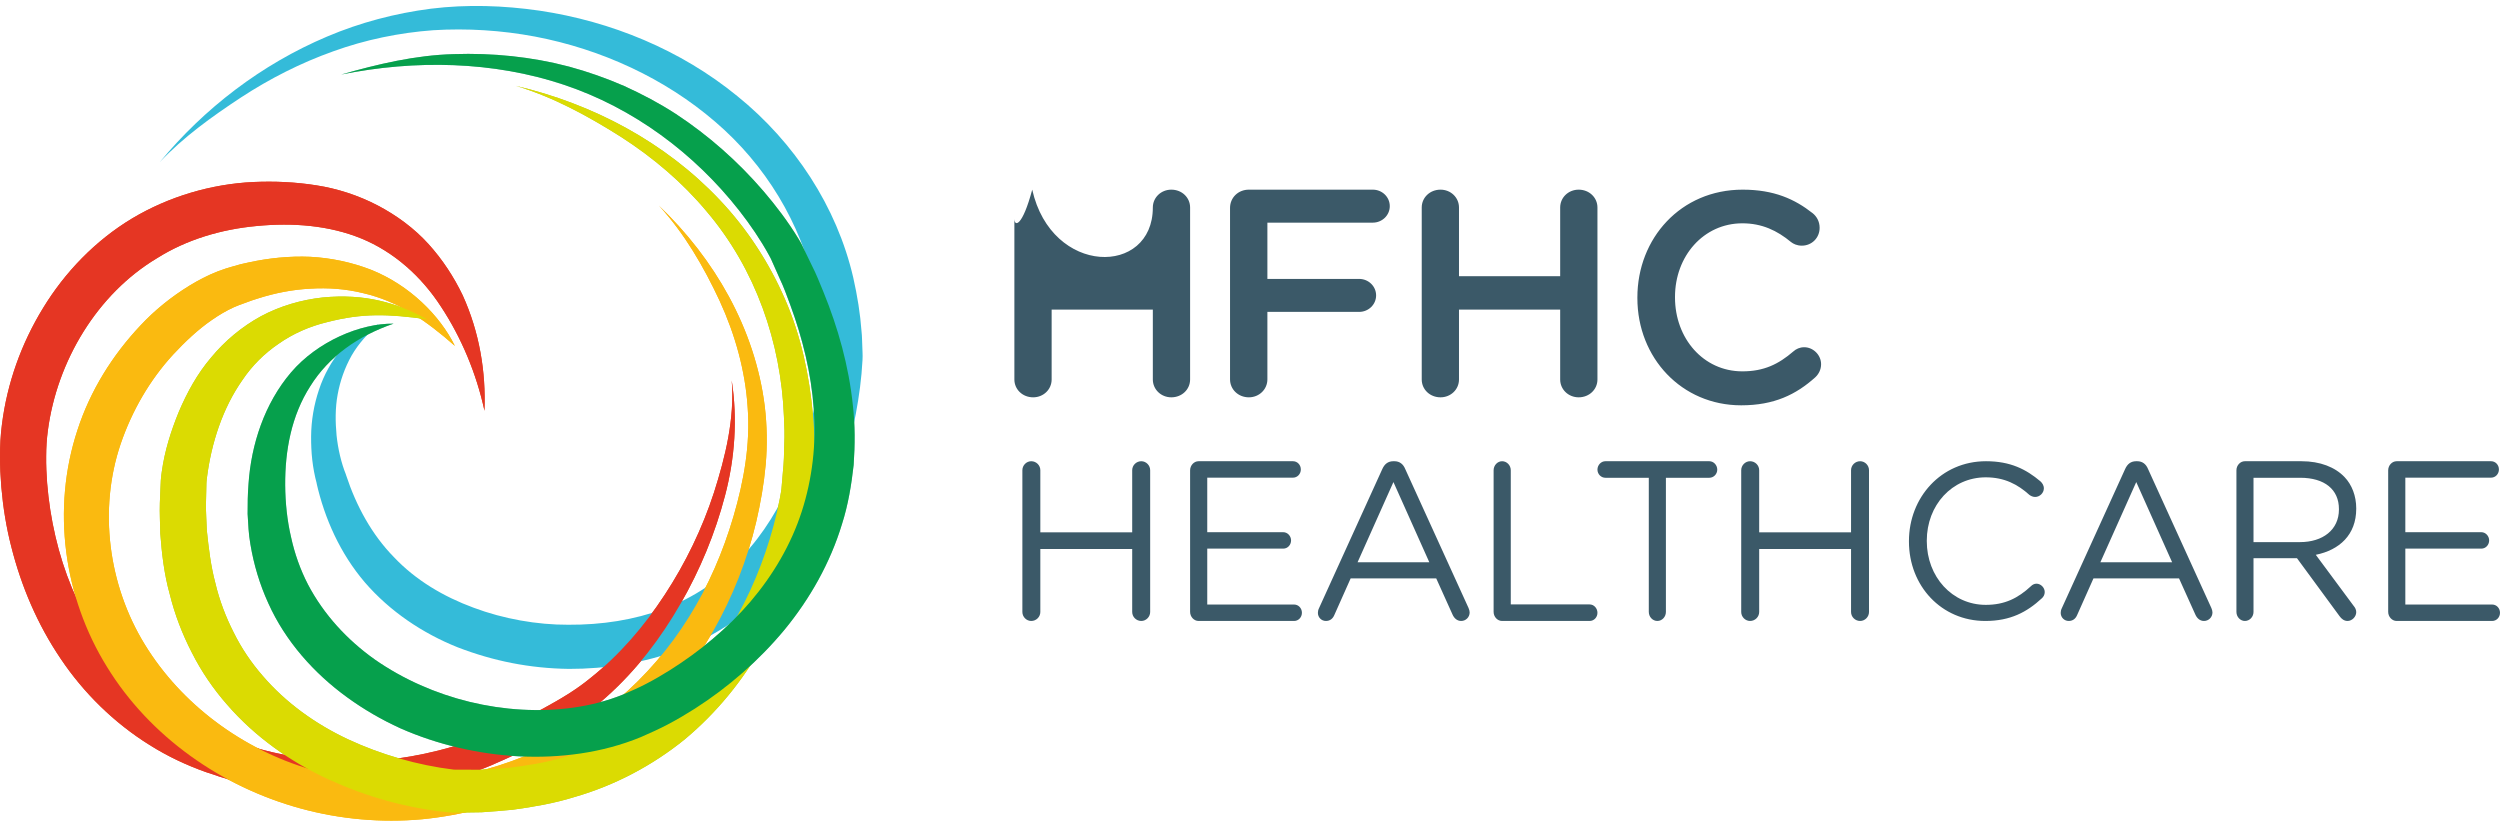 <svg xmlns="http://www.w3.org/2000/svg" width="270" height="89" viewBox="0 0 270 89">
  <g fill="none" fill-rule="evenodd">
    <path fill="#3B5968" d="M.863 30.301C.863 29.767 1.305 29.329 1.821 29.329 2.361 29.329 2.803 29.767 2.803 30.301L2.803 37.008 12.724 37.008 12.724 30.301C12.724 29.767 13.166 29.329 13.706 29.329 14.222 29.329 14.665 29.767 14.665 30.301L14.665 45.61C14.665 46.144 14.222 46.581 13.706 46.581 13.166 46.581 12.724 46.144 12.724 45.61L12.724 38.806 2.803 38.806 2.803 45.61C2.803 46.144 2.361 46.581 1.821 46.581 1.305 46.581.863 46.144.863 45.61L.863 30.301zM18.978 45.596L18.978 30.315C18.978 29.773 19.4 29.329 19.892 29.329L30.093 29.329C30.562 29.329 30.937 29.724 30.937 30.216 30.937 30.71 30.562 31.104 30.093 31.104L20.83 31.104 20.83 36.994 29.038 36.994C29.507 36.994 29.882 37.413 29.882 37.881 29.882 38.374 29.507 38.769 29.038 38.769L20.83 38.769 20.83 44.807 30.21 44.807C30.679 44.807 31.054 45.201 31.054 45.694 31.054 46.187 30.679 46.581 30.21 46.581L19.892 46.581C19.4 46.581 18.978 46.138 18.978 45.596M44.813 40.242L40.938 31.579 37.064 40.242 44.813 40.242zM32.9 45.202L39.735 30.176C39.976 29.643 40.336 29.329 40.938 29.329L41.034 29.329C41.612 29.329 41.997 29.643 42.214 30.176L49.049 45.178C49.121 45.347 49.169 45.517 49.169 45.662 49.169 46.17 48.76 46.581 48.255 46.581 47.798 46.581 47.485 46.267 47.316 45.879L45.56 41.984 36.317 41.984 34.56 45.928C34.392 46.34 34.079 46.581 33.646 46.581 33.164 46.581 32.78 46.194 32.78 45.71 32.78 45.565 32.804 45.396 32.9 45.202L32.9 45.202zM51.757 30.308C51.757 29.77 52.18 29.329 52.672 29.329 53.188 29.329 53.611 29.77 53.611 30.308L53.611 44.795 62.127 44.795C62.596 44.795 62.971 45.211 62.971 45.7 62.971 46.19 62.596 46.581 62.127 46.581L52.672 46.581C52.18 46.581 51.757 46.141 51.757 45.603L51.757 30.308zM68.517 31.116L63.826 31.116C63.364 31.116 62.971 30.724 62.971 30.235 62.971 29.745 63.364 29.329 63.826 29.329L75.056 29.329C75.518 29.329 75.911 29.745 75.911 30.235 75.911 30.724 75.518 31.116 75.056 31.116L70.365 31.116 70.365 45.603C70.365 46.141 69.949 46.581 69.441 46.581 68.933 46.581 68.517 46.141 68.517 45.603L68.517 31.116zM78.498 30.301C78.498 29.767 78.941 29.329 79.456 29.329 79.997 29.329 80.439 29.767 80.439 30.301L80.439 37.008 90.36 37.008 90.36 30.301C90.36 29.767 90.802 29.329 91.342 29.329 91.858 29.329 92.3 29.767 92.3 30.301L92.3 45.61C92.3 46.144 91.858 46.581 91.342 46.581 90.802 46.581 90.36 46.144 90.36 45.61L90.36 38.806 80.439 38.806 80.439 45.61C80.439 46.144 79.997 46.581 79.456 46.581 78.941 46.581 78.498 46.144 78.498 45.61L78.498 30.301zM96.613 38.003L96.613 37.955C96.613 33.237 100.092 29.329 104.933 29.329 107.589 29.329 109.28 30.211 110.808 31.497 110.996 31.664 111.184 31.926 111.184 32.26 111.184 32.76 110.737 33.189 110.244 33.189 109.985 33.189 109.774 33.07 109.633 32.975 108.364 31.831 106.93 31.069 104.91 31.069 101.267 31.069 98.54 34.071 98.54 37.908L98.54 37.955C98.54 41.815 101.29 44.842 104.91 44.842 106.954 44.842 108.387 44.127 109.797 42.817 109.938 42.673 110.15 42.554 110.385 42.554 110.855 42.554 111.278 42.983 111.278 43.46 111.278 43.746 111.137 43.984 110.972 44.127 109.351 45.628 107.565 46.581 104.862 46.581 100.115 46.581 96.613 42.792 96.613 38.003M125.037 40.242L121.162 31.579 117.287 40.242 125.037 40.242zM113.124 45.202L119.959 30.176C120.199 29.643 120.56 29.329 121.162 29.329L121.258 29.329C121.836 29.329 122.221 29.643 122.438 30.176L129.273 45.178C129.345 45.347 129.393 45.517 129.393 45.662 129.393 46.17 128.984 46.581 128.478 46.581 128.021 46.581 127.708 46.267 127.54 45.879L125.783 41.984 116.541 41.984 114.784 45.928C114.616 46.34 114.303 46.581 113.869 46.581 113.388 46.581 113.003 46.194 113.003 45.71 113.003 45.565 113.027 45.396 113.124 45.202L113.124 45.202zM138.847 38.065C141.3 38.065 143.052 36.744 143.052 34.541L143.052 34.493C143.052 32.388 141.51 31.116 138.871 31.116L133.826 31.116 133.826 38.065 138.847 38.065zM131.981 30.308C131.981 29.77 132.401 29.329 132.892 29.329L139.011 29.329C141.019 29.329 142.631 29.965 143.659 31.042 144.453 31.874 144.92 33.073 144.92 34.419L144.92 34.468C144.92 37.282 143.098 38.922 140.552 39.436L144.616 44.918C144.803 45.137 144.92 45.358 144.92 45.627 144.92 46.141 144.453 46.581 143.986 46.581 143.612 46.581 143.332 46.361 143.121 46.067L138.521 39.803 133.826 39.803 133.826 45.603C133.826 46.141 133.406 46.581 132.892 46.581 132.401 46.581 131.981 46.141 131.981 45.603L131.981 30.308zM148.371 45.596L148.371 30.315C148.371 29.773 148.793 29.329 149.285 29.329L159.486 29.329C159.955 29.329 160.33 29.724 160.33 30.216 160.33 30.71 159.955 31.104 159.486 31.104L150.223 31.104 150.223 36.994 158.431 36.994C158.9 36.994 159.275 37.413 159.275 37.881 159.275 38.374 158.9 38.769 158.431 38.769L150.223 38.769 150.223 44.807 159.603 44.807C160.072 44.807 160.447 45.201 160.447 45.694 160.447 46.187 160.072 46.581 159.603 46.581L149.285 46.581C148.793 46.581 148.371 46.138 148.371 45.596M-1.77635684e-15 1.927C-1.77635684e-15.853.883 1.42108547e-14 2.029 1.42108547e-14 3.141 1.42108547e-14 4.024.853 4.024 1.927L4.024 9.35 14.953 9.35 14.953 1.927C14.953.853 15.837 1.42108547e-14 16.949 1.42108547e-14 18.094 1.42108547e-14 18.978.853 18.978 1.927L18.978 20.501C18.978 21.575 18.094 22.428 16.949 22.428 15.837 22.428 14.953 21.575 14.953 20.501L14.953 12.952 4.024 12.952 4.024 20.501C4.024 21.575 3.141 22.428 2.029 22.428.883 22.428-1.77635684e-15 21.575-1.77635684e-15 20.501L-1.77635684e-15 1.927zM23.291 1.973C23.291.859 24.176 1.42108547e-14 25.324 1.42108547e-14L38.706 1.42108547e-14C39.723 1.42108547e-14 40.543.795 40.543 1.782 40.543 2.768 39.723 3.563 38.706 3.563L27.325 3.563 27.325 9.639 37.23 9.639C38.247 9.639 39.067 10.435 39.067 11.421 39.067 12.407 38.247 13.202 37.23 13.202L27.325 13.202 27.325 20.488C27.325 21.569 26.439 22.428 25.324 22.428 24.176 22.428 23.291 21.569 23.291 20.488L23.291 1.973zM43.994 1.927C43.994.853 44.877 1.42108547e-14 46.022 1.42108547e-14 47.135 1.42108547e-14 48.018.853 48.018 1.927L48.018 9.35 58.946 9.35 58.946 1.927C58.946.853 59.83 1.42108547e-14 60.943 1.42108547e-14 62.088 1.42108547e-14 62.971.853 62.971 1.927L62.971 20.501C62.971 21.575 62.088 22.428 60.943 22.428 59.83 22.428 58.946 21.575 58.946 20.501L58.946 12.952 48.018 12.952 48.018 20.501C48.018 21.575 47.135 22.428 46.022 22.428 44.877 22.428 43.994 21.575 43.994 20.501L43.994 1.927zM67.284 11.71L67.284 11.645C67.284 5.244 71.977 1.24344979e-14 78.653 1.24344979e-14 82.054 1.24344979e-14 84.29 1.029 86.211 2.541 86.621 2.863 86.967 3.41 86.967 4.118 86.967 5.211 86.117 6.048 85.046 6.048 84.51 6.048 84.133 5.855 83.881 5.661 82.369 4.407 80.731 3.635 78.622 3.635 74.433 3.635 71.347 7.174 71.347 11.581L71.347 11.645C71.347 16.053 74.402 19.623 78.622 19.623 80.952 19.623 82.527 18.851 84.133 17.468 84.416 17.21 84.826 17.018 85.298 17.018 86.274 17.018 87.125 17.854 87.125 18.851 87.125 19.462 86.841 19.945 86.495 20.267 84.416 22.132 82.054 23.291 78.495 23.291 72.071 23.291 67.284 18.176 67.284 11.71" transform="translate(109.553 20.483)"/>
    <g transform="translate(0 .643)">
      <path fill="#E15128" d="M52.323,43.721 C51.456,39.689 49.821,35.808 47.642,32.496 C45.489,29.17 42.514,26.549 39.034,25.119 C35.551,23.695 31.642,23.388 27.733,23.764 C23.872,24.123 20.146,25.233 16.952,27.245 C10.481,31.122 6.161,38.365 5.172,45.835 C5.046,46.775 4.99,47.682 4.987,48.639 C4.974,49.605 5.023,50.575 5.091,51.542 C5.248,53.478 5.546,55.407 5.989,57.303 C6.87,61.094 8.355,64.753 10.467,67.995 C12.564,71.247 15.323,74.049 18.574,76.161 C20.201,77.218 21.937,78.107 23.775,78.82 C25.652,79.532 27.559,80.17 29.51,80.619 C33.405,81.524 37.437,81.87 41.429,81.461 C45.416,81.044 49.375,80.066 53.138,78.495 C55.035,77.749 56.866,76.826 58.68,75.868 C60.51,74.868 62.192,73.883 63.749,72.601 C66.893,70.107 69.578,66.981 71.807,63.571 C74.041,60.158 75.842,56.443 77.109,52.553 C78.347,48.67 79.355,44.563 79.026,40.451 C79.666,44.587 79.371,48.836 78.302,52.889 C77.236,56.957 75.612,60.885 73.497,64.568 C71.384,68.247 68.769,71.702 65.508,74.614 C63.899,76.084 61.985,77.305 60.174,78.392 C58.318,79.472 56.428,80.521 54.441,81.4 C50.503,83.218 46.25,84.523 41.853,85.086 C37.459,85.666 32.95,85.418 28.613,84.538 C26.439,84.104 24.322,83.466 22.241,82.744 C20.131,81.997 18.069,81.023 16.159,79.819 C12.322,77.428 9.034,74.197 6.552,70.495 C4.049,66.8 2.297,62.676 1.223,58.42 C0.673,56.291 0.328,54.117 0.14,51.928 C0.053,50.832 -0.006,49.733 0.001,48.628 C-0.004,47.516 0.06,46.352 0.204,45.239 C0.762,40.754 2.299,36.461 4.662,32.608 C7.012,28.759 10.276,25.356 14.248,22.96 C18.224,20.581 22.818,19.228 27.371,19.014 C29.651,18.915 31.893,19.011 34.189,19.376 C36.471,19.732 38.721,20.466 40.786,21.543 C42.845,22.622 44.739,24.019 46.269,25.704 C47.796,27.391 49.025,29.277 49.971,31.251 C51.781,35.239 52.487,39.497 52.323,43.706 L52.323,43.721 Z"/>
      <path fill="#FABA10" d="M71.161,21.565 C77.145,27.283 81.541,34.835 82.593,43.22 C82.844,45.309 82.88,47.431 82.695,49.54 C82.501,51.658 82.14,53.696 81.663,55.748 C80.696,59.832 79.136,63.8 77.035,67.495 C74.93,71.184 72.257,74.6 69.058,77.495 C65.86,80.389 62.165,82.768 58.181,84.513 C54.187,86.243 49.97,87.411 45.559,87.84 C41.166,88.235 36.694,87.833 32.435,86.662 C23.937,84.331 16.195,78.942 11.548,71.368 C6.873,63.831 5.56,54.308 8.365,45.809 C9.737,41.57 12.138,37.712 15.197,34.478 C16.722,32.848 18.481,31.43 20.426,30.228 C21.403,29.63 22.431,29.089 23.552,28.652 C24.135,28.425 24.672,28.266 25.201,28.115 C25.732,27.952 26.273,27.816 26.824,27.708 C29.005,27.23 31.259,26.996 33.511,27.092 C35.76,27.21 37.989,27.686 40.064,28.488 C44.223,30.145 47.484,33.401 49.127,36.714 C46.033,33.981 43.019,31.893 39.223,31.017 C37.343,30.552 35.411,30.412 33.506,30.534 C31.599,30.629 29.709,31.003 27.879,31.585 C27.418,31.714 26.968,31.887 26.516,32.055 C26.054,32.215 25.605,32.378 25.231,32.551 C24.438,32.912 23.65,33.381 22.892,33.907 C21.367,34.954 19.99,36.265 18.706,37.643 C16.142,40.428 14.238,43.772 13.03,47.302 C10.633,54.37 11.687,62.524 15.63,68.948 C19.581,75.41 26.192,80.326 33.659,82.485 C41.14,84.729 49.317,83.997 56.656,81.026 C63.982,78.081 70.238,72.713 74.413,65.984 C76.515,62.626 78.097,58.946 79.218,55.123 C80.344,51.282 81.041,47.352 80.749,43.387 C80.496,39.426 79.406,35.505 77.72,31.841 C76.016,28.19 73.933,24.573 71.161,21.565"/>
      <path fill="#B1CB34" d="M55.7,8.626 C64.019,10.568 71.869,14.725 77.764,20.985 C80.717,24.108 83.088,27.767 84.796,31.708 C86.514,35.653 87.415,39.899 87.795,44.143 C87.897,45.206 87.97,46.271 87.964,47.336 C87.994,48.402 88.005,49.468 87.934,50.533 L87.862,52.132 L87.844,52.532 L87.795,52.982 L87.682,53.797 C87.522,54.872 87.311,55.925 87.066,56.972 C86.066,61.148 84.536,65.215 82.382,69.015 C80.25,72.819 77.414,76.316 73.962,79.2 C70.47,82.031 66.371,84.197 62.013,85.445 C59.846,86.119 57.615,86.501 55.384,86.807 C54.267,86.922 53.149,87.001 52.027,87.081 L50.324,87.107 L49.473,87.118 C49.173,87.113 48.954,87.146 48.524,87.1 C43.904,86.636 39.607,85.419 35.47,83.527 C31.366,81.634 27.55,78.937 24.546,75.48 C23.035,73.764 21.738,71.86 20.718,69.833 C19.678,67.818 18.866,65.695 18.332,63.527 C17.728,61.367 17.475,59.162 17.31,56.969 C17.295,55.875 17.226,54.779 17.263,53.688 L17.331,52.052 L17.367,51.235 C17.39,50.87 17.432,50.605 17.471,50.311 C17.784,48.046 18.458,45.92 19.314,43.831 C20.194,41.76 21.296,39.733 22.807,37.962 C24.279,36.173 26.125,34.636 28.19,33.506 C30.27,32.395 32.558,31.739 34.827,31.487 C39.402,31.042 42.877,32.052 46.124,33.844 C41.908,33.26 39.169,33.156 35.319,34.15 C33.4,34.612 31.623,35.407 30.092,36.482 C28.544,37.532 27.216,38.859 26.177,40.407 C24.042,43.445 22.822,47.227 22.352,50.93 C22.327,51.149 22.296,51.397 22.294,51.548 L22.278,52.28 L22.244,53.742 C22.227,54.717 22.313,55.686 22.339,56.657 C22.541,58.578 22.768,60.496 23.26,62.335 C23.701,64.191 24.376,65.971 25.231,67.651 C26.067,69.344 27.129,70.92 28.376,72.351 C30.847,75.23 34.041,77.541 37.607,79.211 C41.154,80.864 45.136,82.007 48.972,82.471 C49.07,82.495 49.384,82.478 49.617,82.483 L50.36,82.483 L51.85,82.488 C52.849,82.429 53.856,82.376 54.854,82.292 C56.838,82.049 58.818,81.75 60.717,81.189 C68.409,79.167 74.869,73.915 78.915,67.1 C80.97,63.713 82.503,59.983 83.543,56.138 C83.794,55.176 84.027,54.207 84.213,53.243 L84.342,52.526 L84.391,52.207 L84.423,51.833 L84.55,50.339 C84.658,49.343 84.688,48.343 84.701,47.341 C84.748,46.338 84.719,45.339 84.664,44.341 C84.347,36.368 81.628,28.439 76.32,22.195 C73.708,19.058 70.522,16.359 67.02,14.111 C63.506,11.894 59.742,9.832 55.7,8.626"/>
      <path fill="#8DC8BA" d="M42.508,34.312 C38.67,35.62 35.489,37.886 33.508,41.068 C31.47,44.25 30.775,48.019 30.8,51.778 C30.817,53.675 31.014,55.571 31.428,57.343 C31.816,59.136 32.427,60.865 33.261,62.48 C34.951,65.699 37.477,68.459 40.504,70.602 C46.589,74.831 54.548,76.807 61.956,75.775 C63.802,75.511 65.6,75.051 67.287,74.367 L68.612,73.781 C69.003,73.608 69.431,73.392 69.847,73.177 C70.686,72.743 71.514,72.255 72.327,71.748 C75.576,69.704 78.566,67.228 81.036,64.35 C83.492,61.466 85.429,58.179 86.582,54.622 C87.735,51.066 88.173,47.28 87.882,43.484 C87.613,39.687 86.687,35.898 85.332,32.238 C84.988,31.323 84.665,30.399 84.242,29.514 L83.644,28.17 L83.345,27.498 L83.27,27.33 L83.208,27.207 L83.047,26.907 C82.143,25.256 81.028,23.622 79.828,22.089 C75.002,15.942 68.439,11.017 60.856,8.496 C53.263,5.964 44.855,5.792 36.852,7.406 C40.799,6.283 44.852,5.314 49.017,5.202 C53.172,5.063 57.384,5.476 61.454,6.551 C63.485,7.101 65.477,7.803 67.413,8.646 C69.333,9.519 71.209,10.505 72.981,11.656 C76.511,13.976 79.701,16.795 82.452,19.997 C83.829,21.605 85.098,23.279 86.23,25.136 L86.442,25.499 L86.558,25.712 L86.643,25.888 L86.985,26.593 L87.67,28.005 C88.149,28.936 88.53,29.913 88.93,30.882 C90.508,34.76 91.669,38.869 92.11,43.13 C92.356,45.256 92.341,47.42 92.194,49.576 C91.952,51.726 91.601,53.881 90.934,55.959 C89.67,60.133 87.483,64.008 84.733,67.36 C81.959,70.701 78.673,73.573 75.029,75.902 C74.113,76.481 73.184,77.036 72.211,77.549 C71.721,77.806 71.237,78.054 70.695,78.299 L69.217,78.962 C67.116,79.829 64.916,80.402 62.708,80.731 C58.283,81.385 53.805,81.112 49.514,80.107 C47.368,79.599 45.263,78.908 43.24,78.013 C41.228,77.095 39.298,75.982 37.5,74.673 C33.908,72.07 30.819,68.605 28.978,64.506 C28.047,62.471 27.405,60.319 27.044,58.141 C26.847,57.051 26.805,55.951 26.742,54.859 C26.737,53.784 26.754,52.711 26.839,51.633 C27.124,47.35 28.571,42.931 31.437,39.571 C34.297,36.226 38.943,34.256 42.508,34.312"/>
      <path fill="#34BBD9" d="M17.252,16.87 C22.058,11.058 28.224,6.312 35.331,3.303 C38.884,1.796 42.677,0.79 46.555,0.294 C50.447,-0.185 54.382,-0.054 58.257,0.506 C65.992,1.656 73.526,4.742 79.643,9.746 C85.769,14.693 90.384,21.657 92.158,29.37 C92.592,31.293 92.909,33.24 93.05,35.2 C93.108,35.687 93.1,36.189 93.126,36.683 C93.132,37.208 93.187,37.611 93.151,38.237 C93.1,39.247 93.005,40.211 92.884,41.181 C92.385,45.043 91.455,48.847 89.97,52.509 C88.468,56.15 86.409,59.664 83.606,62.649 C80.84,65.65 77.297,68.044 73.429,69.511 C69.573,70.976 65.383,71.606 61.447,71.597 C57.222,71.542 53.283,70.751 49.435,69.269 C45.637,67.754 42.104,65.378 39.413,62.264 C36.733,59.131 35.049,55.338 34.184,51.515 L34.224,51.643 C33.735,49.832 33.592,48.211 33.6,46.482 C33.614,44.779 33.903,43.074 34.446,41.459 C34.979,39.839 35.822,38.327 36.905,37.038 C37.973,35.736 39.512,34.988 40.863,34.35 C39.681,35.428 38.738,36.439 37.974,37.755 C37.226,39.084 36.732,40.511 36.466,41.965 C36.197,43.422 36.213,44.912 36.349,46.374 C36.498,47.81 36.853,49.352 37.345,50.565 L37.385,50.693 C38.486,54.029 40.169,57.11 42.556,59.539 C44.893,62.013 47.901,63.795 51.152,64.991 C54.372,66.199 58.01,66.843 61.372,66.829 C65.019,66.849 68.45,66.315 71.686,65.123 C74.895,63.923 77.782,62.003 80.113,59.507 C82.472,57.03 84.282,54.014 85.636,50.787 C87.013,47.566 87.931,44.104 88.444,40.607 C88.568,39.736 88.67,38.852 88.728,38.007 C88.76,37.706 88.721,37.18 88.722,36.777 C88.706,36.344 88.726,35.915 88.679,35.478 C88.585,33.729 88.332,31.997 87.981,30.286 C86.493,23.459 82.682,17.161 77.234,12.501 C71.805,7.829 64.968,4.674 57.765,3.304 C54.158,2.63 50.455,2.395 46.788,2.621 C43.121,2.89 39.467,3.642 35.978,4.904 C32.484,6.15 29.14,7.845 26.021,9.888 C22.912,11.935 19.809,14.156 17.252,16.87"/>
      <path fill="#E53623" d="M52.323,43.721 C51.456,39.689 49.821,35.808 47.642,32.496 C45.489,29.17 42.514,26.549 39.034,25.119 C35.551,23.695 31.642,23.388 27.733,23.764 C23.872,24.123 20.146,25.233 16.952,27.245 C10.481,31.122 6.161,38.365 5.172,45.835 C5.046,46.775 4.99,47.682 4.987,48.639 C4.974,49.605 5.023,50.575 5.091,51.542 C5.248,53.478 5.546,55.407 5.989,57.303 C6.87,61.094 8.355,64.753 10.467,67.995 C12.564,71.247 15.323,74.049 18.574,76.161 C20.201,77.218 21.937,78.107 23.775,78.82 C25.652,79.532 27.559,80.17 29.51,80.619 C33.405,81.524 37.437,81.87 41.429,81.461 C45.416,81.044 49.375,80.066 53.138,78.495 C55.035,77.749 56.866,76.826 58.68,75.868 C60.51,74.868 62.192,73.883 63.749,72.601 C66.893,70.107 69.578,66.981 71.807,63.571 C74.041,60.158 75.842,56.443 77.109,52.553 C78.347,48.67 79.355,44.563 79.026,40.451 C79.666,44.587 79.371,48.836 78.302,52.889 C77.236,56.957 75.612,60.885 73.497,64.568 C71.384,68.247 68.769,71.702 65.508,74.614 C63.899,76.084 61.985,77.305 60.174,78.392 C58.318,79.472 56.428,80.521 54.441,81.4 C50.503,83.218 46.25,84.523 41.853,85.086 C37.459,85.666 32.95,85.418 28.613,84.538 C26.439,84.104 24.322,83.466 22.241,82.744 C20.131,81.997 18.069,81.023 16.159,79.819 C12.322,77.428 9.034,74.197 6.552,70.495 C4.049,66.8 2.297,62.676 1.223,58.42 C0.673,56.291 0.328,54.117 0.14,51.928 C0.053,50.832 -0.006,49.733 0.001,48.628 C-0.004,47.516 0.06,46.352 0.204,45.239 C0.762,40.754 2.299,36.461 4.662,32.608 C7.012,28.759 10.276,25.356 14.248,22.96 C18.224,20.581 22.818,19.228 27.371,19.014 C29.651,18.915 31.893,19.011 34.189,19.376 C36.471,19.732 38.721,20.466 40.786,21.543 C42.845,22.622 44.739,24.019 46.269,25.704 C47.796,27.391 49.025,29.277 49.971,31.251 C51.781,35.239 52.487,39.497 52.323,43.706 L52.323,43.721 Z"/>
      <path fill="#FABA10" d="M71.161,21.565 C77.145,27.283 81.541,34.835 82.593,43.22 C82.844,45.309 82.88,47.431 82.695,49.54 C82.501,51.658 82.14,53.696 81.663,55.748 C80.696,59.832 79.136,63.8 77.035,67.495 C74.93,71.184 72.257,74.6 69.058,77.495 C65.86,80.389 62.165,82.768 58.181,84.513 C54.187,86.243 49.97,87.411 45.559,87.84 C41.166,88.235 36.694,87.833 32.435,86.662 C23.937,84.331 16.195,78.942 11.548,71.368 C6.873,63.831 5.56,54.308 8.365,45.809 C9.737,41.57 12.138,37.712 15.197,34.478 C16.722,32.848 18.481,31.43 20.426,30.228 C21.403,29.63 22.431,29.089 23.552,28.652 C24.135,28.425 24.672,28.266 25.201,28.115 C25.732,27.952 26.273,27.816 26.824,27.708 C29.005,27.23 31.259,26.996 33.511,27.092 C35.76,27.21 37.989,27.686 40.064,28.488 C44.223,30.145 47.544,33.466 49.127,36.714 C46.033,33.981 43.019,31.893 39.223,31.017 C37.343,30.552 35.411,30.412 33.506,30.534 C31.599,30.629 29.709,31.003 27.879,31.585 C27.418,31.714 26.968,31.887 26.516,32.055 C26.054,32.215 25.605,32.378 25.231,32.551 C24.438,32.912 23.65,33.381 22.892,33.907 C21.367,34.954 19.99,36.265 18.706,37.643 C16.142,40.428 14.238,43.772 13.03,47.302 C10.633,54.37 11.687,62.524 15.63,68.948 C19.581,75.41 26.192,80.326 33.659,82.485 C41.14,84.729 49.317,83.997 56.656,81.026 C63.982,78.081 70.238,72.713 74.413,65.984 C76.515,62.626 78.097,58.946 79.218,55.123 C80.344,51.282 81.041,47.352 80.749,43.387 C80.496,39.426 79.406,35.505 77.72,31.841 C76.016,28.19 73.933,24.573 71.161,21.565"/>
      <path fill="#DBDB02" d="M55.7,8.626 C64.019,10.568 71.869,14.725 77.764,20.985 C80.717,24.108 83.088,27.767 84.796,31.708 C86.514,35.653 87.415,39.899 87.795,44.143 C87.897,45.206 87.97,46.271 87.964,47.336 C87.994,48.402 88.005,49.468 87.934,50.533 L87.862,52.132 L87.844,52.532 L87.795,52.982 L87.682,53.797 C87.522,54.872 87.311,55.925 87.066,56.972 C86.066,61.148 84.536,65.215 82.382,69.015 C80.25,72.819 77.414,76.316 73.962,79.2 C70.47,82.031 66.371,84.197 62.013,85.445 C59.846,86.119 57.615,86.501 55.384,86.807 C54.267,86.922 53.149,87.001 52.027,87.081 L50.324,87.107 L49.473,87.118 C49.173,87.113 48.954,87.146 48.524,87.1 C43.904,86.636 39.607,85.419 35.47,83.527 C31.366,81.634 27.55,78.937 24.546,75.48 C23.035,73.764 21.738,71.86 20.718,69.833 C19.678,67.818 18.866,65.695 18.332,63.527 C17.728,61.367 17.475,59.162 17.31,56.969 C17.295,55.875 17.226,54.779 17.263,53.688 L17.331,52.052 L17.367,51.235 C17.39,50.87 17.432,50.605 17.471,50.311 C17.784,48.046 18.458,45.92 19.314,43.831 C20.194,41.76 21.296,39.733 22.807,37.962 C24.279,36.173 26.125,34.636 28.19,33.506 C30.27,32.395 32.558,31.739 34.827,31.487 C39.402,31.042 42.848,32.04 46.124,33.844 C41.908,33.26 39.169,33.156 35.319,34.15 C33.4,34.612 31.623,35.407 30.092,36.482 C28.544,37.532 27.216,38.859 26.177,40.407 C24.042,43.445 22.822,47.227 22.352,50.93 C22.327,51.149 22.296,51.397 22.294,51.548 L22.278,52.28 L22.244,53.742 C22.227,54.717 22.313,55.686 22.339,56.657 C22.541,58.578 22.768,60.496 23.26,62.335 C23.701,64.191 24.376,65.971 25.231,67.651 C26.067,69.344 27.129,70.92 28.376,72.351 C30.847,75.23 34.041,77.541 37.607,79.211 C41.154,80.864 45.136,82.007 48.972,82.471 C49.07,82.495 49.384,82.478 49.617,82.483 L50.36,82.483 L51.85,82.488 C52.849,82.429 53.856,82.376 54.854,82.292 C56.838,82.049 58.818,81.75 60.717,81.189 C68.409,79.167 74.869,73.915 78.915,67.1 C80.97,63.713 82.503,59.983 83.543,56.138 C83.794,55.176 84.027,54.207 84.213,53.243 L84.342,52.526 L84.391,52.207 L84.423,51.833 L84.55,50.339 C84.658,49.343 84.688,48.343 84.701,47.341 C84.748,46.338 84.719,45.339 84.664,44.341 C84.347,36.368 81.628,28.439 76.32,22.195 C73.708,19.058 70.522,16.359 67.02,14.111 C63.506,11.894 59.742,9.832 55.7,8.626"/>
      <path fill="#06A04C" d="M42.508,34.312 C38.67,35.62 35.489,37.886 33.508,41.068 C31.47,44.25 30.775,48.019 30.8,51.778 C30.817,53.675 31.014,55.571 31.428,57.343 C31.816,59.136 32.427,60.865 33.261,62.48 C34.951,65.699 37.477,68.459 40.504,70.602 C46.589,74.831 54.548,76.807 61.956,75.775 C63.802,75.511 65.6,75.051 67.287,74.367 L68.612,73.781 C69.003,73.608 69.431,73.392 69.847,73.177 C70.686,72.743 71.514,72.255 72.327,71.748 C75.576,69.704 78.566,67.228 81.036,64.35 C83.492,61.466 85.429,58.179 86.582,54.622 C87.735,51.066 88.173,47.28 87.882,43.484 C87.613,39.687 86.687,35.898 85.332,32.238 C84.988,31.323 84.665,30.399 84.242,29.514 L83.644,28.17 L83.345,27.498 L83.27,27.33 L83.208,27.207 L83.047,26.907 C82.143,25.256 81.028,23.622 79.828,22.089 C75.002,15.942 68.439,11.017 60.856,8.496 C53.263,5.964 44.855,5.792 36.852,7.406 C40.799,6.283 44.852,5.314 49.017,5.202 C53.172,5.063 57.384,5.476 61.454,6.551 C63.485,7.101 65.477,7.803 67.413,8.646 C69.333,9.519 71.209,10.505 72.981,11.656 C76.511,13.976 79.701,16.795 82.452,19.997 C83.829,21.605 85.098,23.279 86.23,25.136 L86.442,25.499 L86.558,25.712 L86.643,25.888 L86.985,26.593 L87.67,28.005 C88.149,28.936 88.53,29.913 88.93,30.882 C90.508,34.76 91.669,38.869 92.11,43.13 C92.356,45.256 92.341,47.42 92.194,49.576 C91.952,51.726 91.601,53.881 90.934,55.959 C89.67,60.133 87.483,64.008 84.733,67.36 C81.959,70.701 78.673,73.573 75.029,75.902 C74.113,76.481 73.184,77.036 72.211,77.549 C71.721,77.806 71.237,78.054 70.695,78.299 L69.217,78.962 C67.116,79.829 64.916,80.402 62.708,80.731 C58.283,81.385 53.805,81.112 49.514,80.107 C47.368,79.599 45.263,78.908 43.24,78.013 C41.228,77.095 39.298,75.982 37.5,74.673 C33.908,72.07 30.819,68.605 28.978,64.506 C28.047,62.471 27.405,60.319 27.044,58.141 C26.847,57.051 26.805,55.951 26.742,54.859 C26.737,53.784 26.754,52.711 26.839,51.633 C27.124,47.35 28.571,42.931 31.437,39.571 C34.297,36.226 38.915,34.27 42.508,34.312"/>
    </g>
  </g>
</svg>
